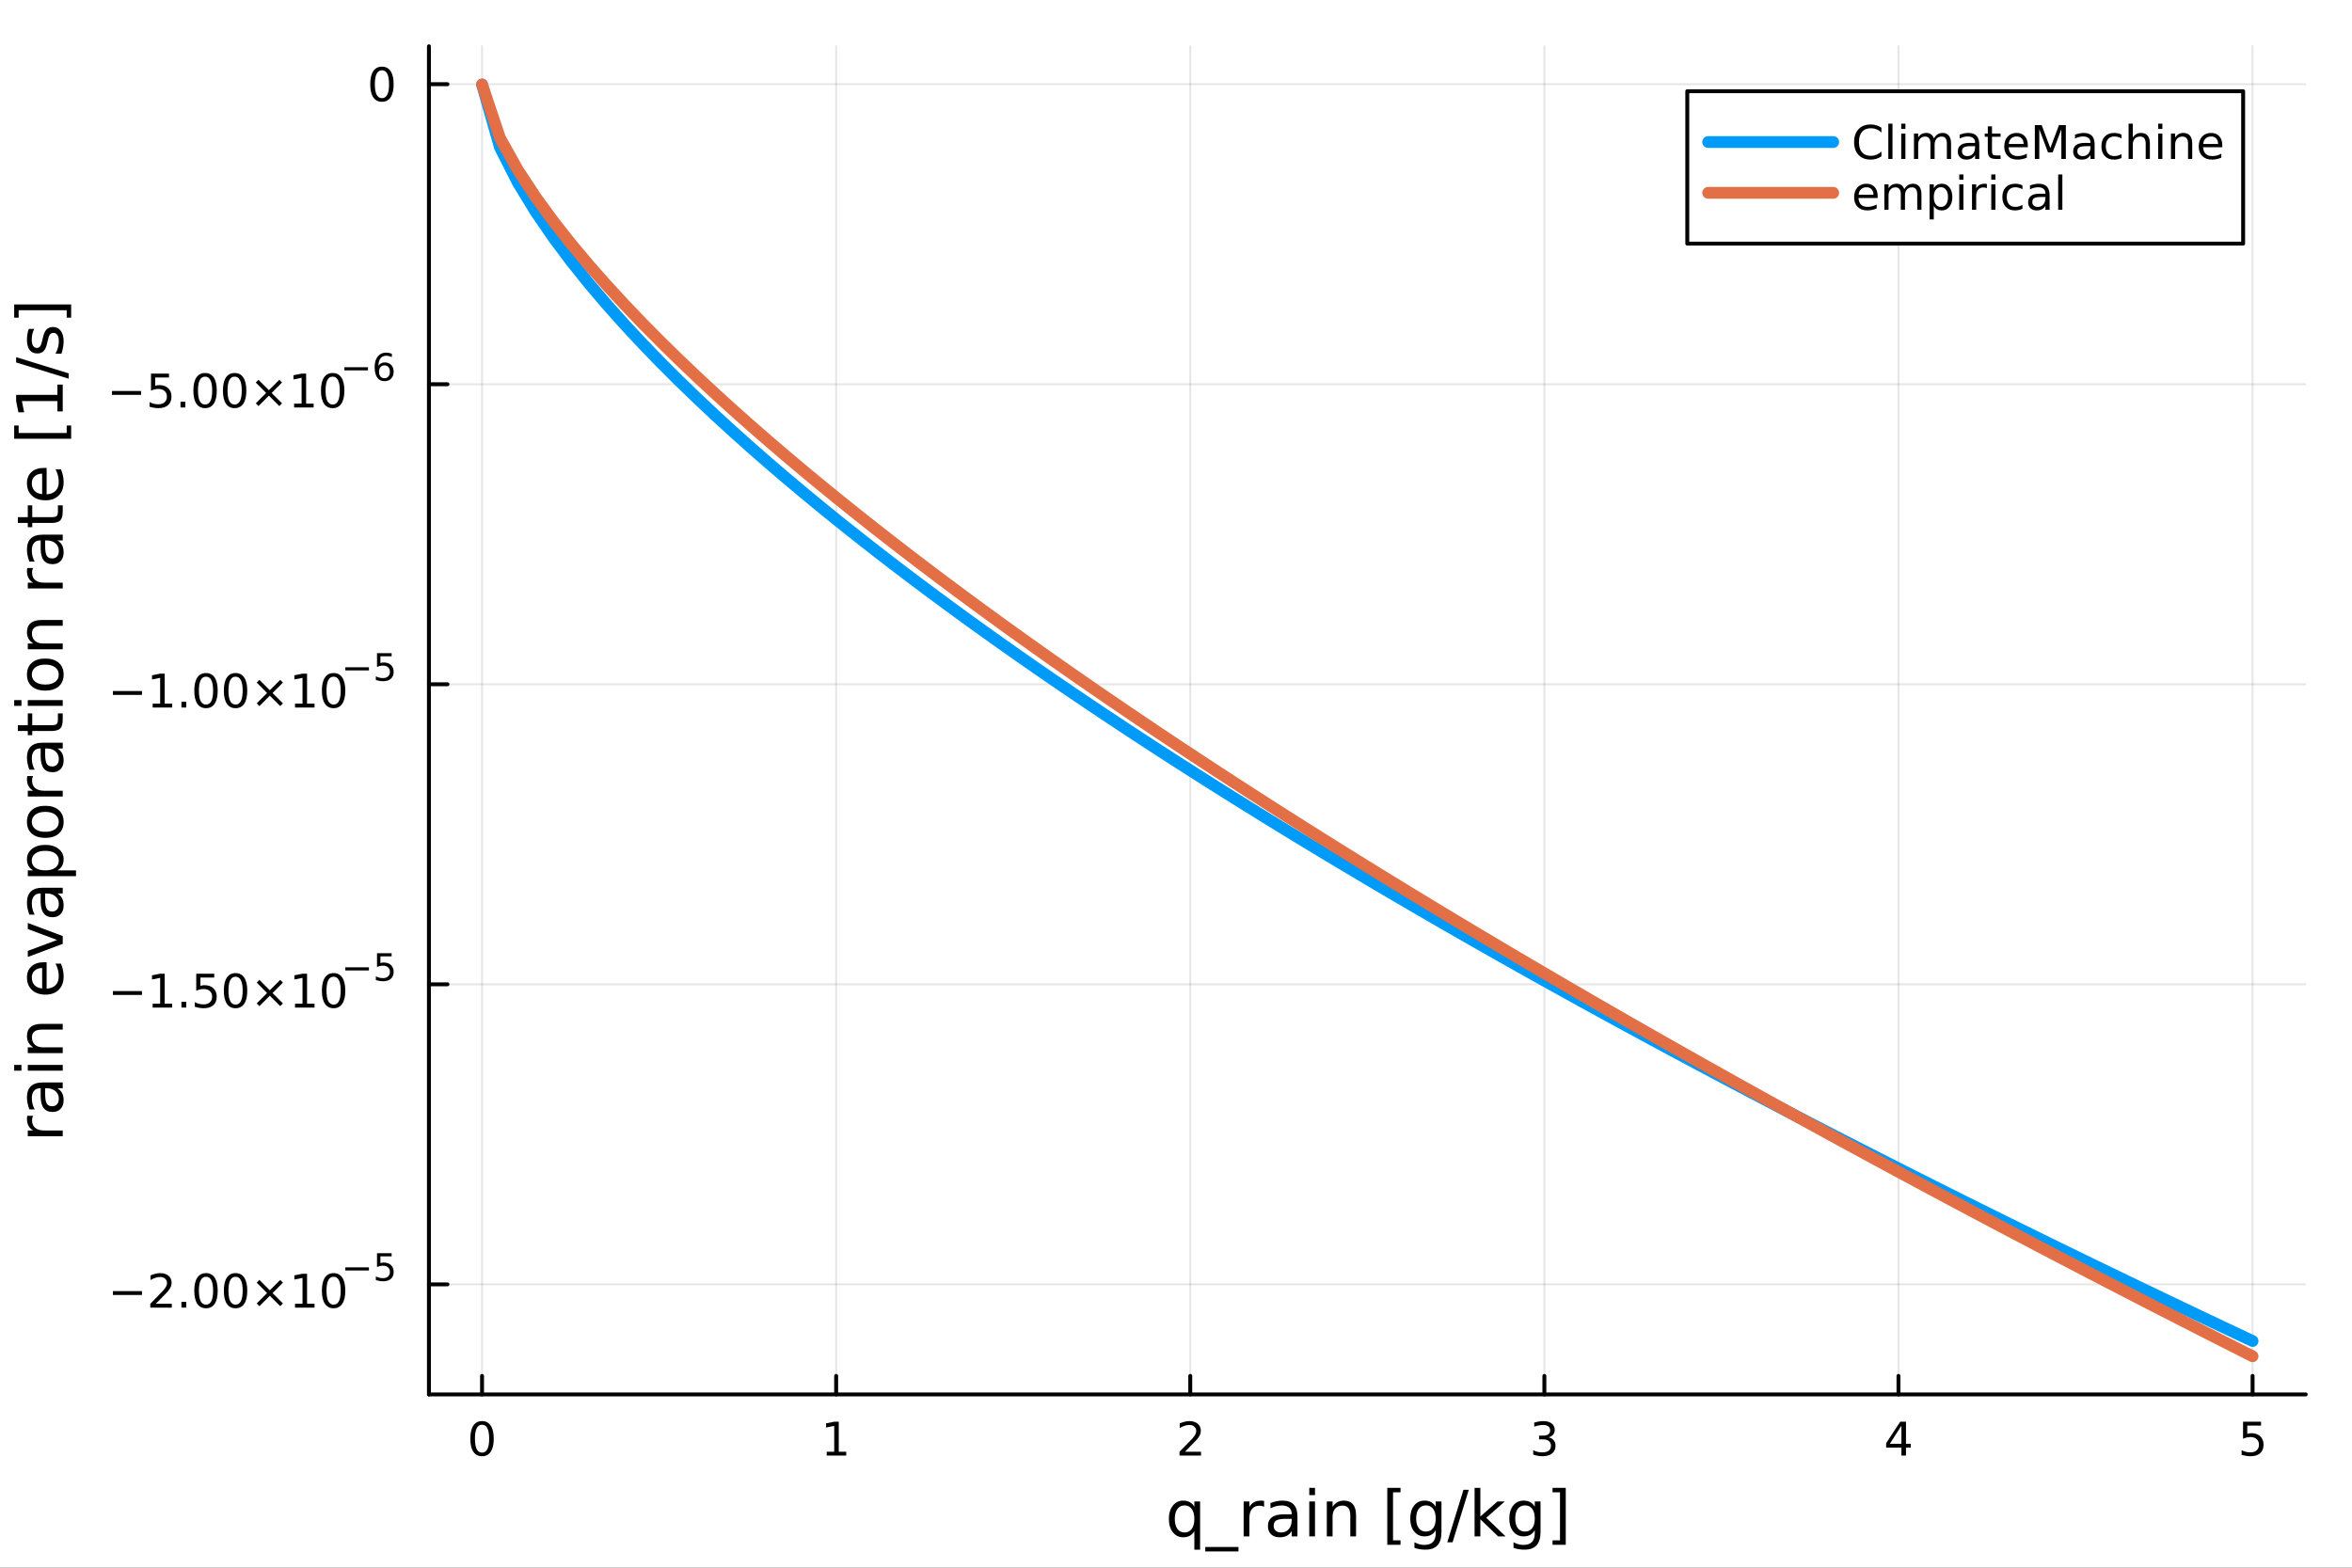 <?xml version="1.0" encoding="utf-8"?>
<svg xmlns="http://www.w3.org/2000/svg" xmlns:xlink="http://www.w3.org/1999/xlink" width="600" height="400" viewBox="0 0 2400 1600">
<rect x="0" y="0" width="2400" height="1600" fill="#333333" stroke="none"/>
<defs>
  <clipPath id="clip520">
    <rect x="0" y="0" width="2400" height="1600"/>
  </clipPath>
</defs>
<path clip-path="url(#clip520)" d="M0 1600 L2400 1600 L2400 0 L0 0  Z" fill="#ffffff" fill-rule="evenodd" fill-opacity="1"/>
<defs>
  <clipPath id="clip521">
    <rect x="480" y="0" width="1681" height="1600"/>
  </clipPath>
</defs>
<path clip-path="url(#clip520)" d="M437.685 1423.18 L2352.76 1423.18 L2352.76 47.244 L437.685 47.244  Z" fill="#ffffff" fill-rule="evenodd" fill-opacity="1"/>
<defs>
  <clipPath id="clip522">
    <rect x="437" y="47" width="1916" height="1377"/>
  </clipPath>
</defs>
<polyline clip-path="url(#clip522)" style="stroke:#000000; stroke-linecap:round; stroke-linejoin:round; stroke-width:2; stroke-opacity:0.1; fill:none" points="491.881,1423.18 491.881,47.244 "/>
<polyline clip-path="url(#clip522)" style="stroke:#000000; stroke-linecap:round; stroke-linejoin:round; stroke-width:2; stroke-opacity:0.1; fill:none" points="853.216,1423.18 853.216,47.244 "/>
<polyline clip-path="url(#clip522)" style="stroke:#000000; stroke-linecap:round; stroke-linejoin:round; stroke-width:2; stroke-opacity:0.1; fill:none" points="1214.55,1423.18 1214.55,47.244 "/>
<polyline clip-path="url(#clip522)" style="stroke:#000000; stroke-linecap:round; stroke-linejoin:round; stroke-width:2; stroke-opacity:0.1; fill:none" points="1575.89,1423.18 1575.89,47.244 "/>
<polyline clip-path="url(#clip522)" style="stroke:#000000; stroke-linecap:round; stroke-linejoin:round; stroke-width:2; stroke-opacity:0.1; fill:none" points="1937.22,1423.18 1937.22,47.244 "/>
<polyline clip-path="url(#clip522)" style="stroke:#000000; stroke-linecap:round; stroke-linejoin:round; stroke-width:2; stroke-opacity:0.1; fill:none" points="2298.56,1423.18 2298.56,47.244 "/>
<polyline clip-path="url(#clip522)" style="stroke:#000000; stroke-linecap:round; stroke-linejoin:round; stroke-width:2; stroke-opacity:0.1; fill:none" points="437.685,1310.83 2352.76,1310.83 "/>
<polyline clip-path="url(#clip522)" style="stroke:#000000; stroke-linecap:round; stroke-linejoin:round; stroke-width:2; stroke-opacity:0.1; fill:none" points="437.685,1004.61 2352.76,1004.61 "/>
<polyline clip-path="url(#clip522)" style="stroke:#000000; stroke-linecap:round; stroke-linejoin:round; stroke-width:2; stroke-opacity:0.1; fill:none" points="437.685,698.382 2352.76,698.382 "/>
<polyline clip-path="url(#clip522)" style="stroke:#000000; stroke-linecap:round; stroke-linejoin:round; stroke-width:2; stroke-opacity:0.1; fill:none" points="437.685,392.157 2352.76,392.157 "/>
<polyline clip-path="url(#clip522)" style="stroke:#000000; stroke-linecap:round; stroke-linejoin:round; stroke-width:2; stroke-opacity:0.1; fill:none" points="437.685,85.933 2352.76,85.933 "/>
<polyline clip-path="url(#clip520)" style="stroke:#000000; stroke-linecap:round; stroke-linejoin:round; stroke-width:4; stroke-opacity:1; fill:none" points="437.685,1423.18 2352.76,1423.18 "/>
<polyline clip-path="url(#clip520)" style="stroke:#000000; stroke-linecap:round; stroke-linejoin:round; stroke-width:4; stroke-opacity:1; fill:none" points="491.881,1423.18 491.881,1404.28 "/>
<polyline clip-path="url(#clip520)" style="stroke:#000000; stroke-linecap:round; stroke-linejoin:round; stroke-width:4; stroke-opacity:1; fill:none" points="853.216,1423.18 853.216,1404.28 "/>
<polyline clip-path="url(#clip520)" style="stroke:#000000; stroke-linecap:round; stroke-linejoin:round; stroke-width:4; stroke-opacity:1; fill:none" points="1214.55,1423.18 1214.55,1404.28 "/>
<polyline clip-path="url(#clip520)" style="stroke:#000000; stroke-linecap:round; stroke-linejoin:round; stroke-width:4; stroke-opacity:1; fill:none" points="1575.89,1423.18 1575.89,1404.28 "/>
<polyline clip-path="url(#clip520)" style="stroke:#000000; stroke-linecap:round; stroke-linejoin:round; stroke-width:4; stroke-opacity:1; fill:none" points="1937.22,1423.18 1937.22,1404.28 "/>
<polyline clip-path="url(#clip520)" style="stroke:#000000; stroke-linecap:round; stroke-linejoin:round; stroke-width:4; stroke-opacity:1; fill:none" points="2298.56,1423.18 2298.56,1404.28 "/>
<path clip-path="url(#clip520)" d="M491.881 1454.1 Q488.27 1454.1 486.442 1457.66 Q484.636 1461.2 484.636 1468.33 Q484.636 1475.44 486.442 1479.01 Q488.27 1482.55 491.881 1482.55 Q495.516 1482.55 497.321 1479.01 Q499.15 1475.44 499.15 1468.33 Q499.15 1461.2 497.321 1457.66 Q495.516 1454.1 491.881 1454.1 M491.881 1450.39 Q497.691 1450.39 500.747 1455 Q503.826 1459.58 503.826 1468.33 Q503.826 1477.06 500.747 1481.67 Q497.691 1486.25 491.881 1486.25 Q486.071 1486.25 482.993 1481.67 Q479.937 1477.06 479.937 1468.33 Q479.937 1459.58 482.993 1455 Q486.071 1450.39 491.881 1450.39 Z" fill="#000000" fill-rule="nonzero" fill-opacity="1" /><path clip-path="url(#clip520)" d="M843.598 1481.64 L851.237 1481.64 L851.237 1455.28 L842.927 1456.95 L842.927 1452.69 L851.191 1451.02 L855.867 1451.02 L855.867 1481.64 L863.506 1481.64 L863.506 1485.58 L843.598 1485.58 L843.598 1481.64 Z" fill="#000000" fill-rule="nonzero" fill-opacity="1" /><path clip-path="url(#clip520)" d="M1209.2 1481.64 L1225.52 1481.64 L1225.52 1485.58 L1203.58 1485.58 L1203.58 1481.64 Q1206.24 1478.89 1210.82 1474.26 Q1215.43 1469.61 1216.61 1468.27 Q1218.86 1465.74 1219.74 1464.01 Q1220.64 1462.25 1220.64 1460.56 Q1220.64 1457.8 1218.69 1456.07 Q1216.77 1454.33 1213.67 1454.33 Q1211.47 1454.33 1209.02 1455.09 Q1206.59 1455.86 1203.81 1457.41 L1203.81 1452.69 Q1206.63 1451.55 1209.09 1450.97 Q1211.54 1450.39 1213.58 1450.39 Q1218.95 1450.39 1222.14 1453.08 Q1225.34 1455.77 1225.34 1460.26 Q1225.34 1462.39 1224.53 1464.31 Q1223.74 1466.2 1221.63 1468.8 Q1221.06 1469.47 1217.95 1472.69 Q1214.85 1475.88 1209.2 1481.64 Z" fill="#000000" fill-rule="nonzero" fill-opacity="1" /><path clip-path="url(#clip520)" d="M1580.13 1466.95 Q1583.49 1467.66 1585.37 1469.93 Q1587.26 1472.2 1587.26 1475.53 Q1587.26 1480.65 1583.74 1483.45 Q1580.23 1486.25 1573.74 1486.25 Q1571.57 1486.25 1569.25 1485.81 Q1566.96 1485.39 1564.51 1484.54 L1564.51 1480.02 Q1566.45 1481.16 1568.77 1481.74 Q1571.08 1482.32 1573.61 1482.32 Q1578 1482.32 1580.3 1480.58 Q1582.61 1478.84 1582.61 1475.53 Q1582.61 1472.48 1580.46 1470.77 Q1578.33 1469.03 1574.51 1469.03 L1570.48 1469.03 L1570.48 1465.19 L1574.69 1465.19 Q1578.14 1465.19 1579.97 1463.82 Q1581.8 1462.43 1581.8 1459.84 Q1581.8 1457.18 1579.9 1455.77 Q1578.03 1454.33 1574.51 1454.33 Q1572.59 1454.33 1570.39 1454.75 Q1568.19 1455.16 1565.55 1456.04 L1565.55 1451.88 Q1568.21 1451.14 1570.53 1450.77 Q1572.87 1450.39 1574.93 1450.39 Q1580.25 1450.39 1583.35 1452.83 Q1586.45 1455.23 1586.45 1459.35 Q1586.45 1462.22 1584.81 1464.21 Q1583.17 1466.18 1580.13 1466.95 Z" fill="#000000" fill-rule="nonzero" fill-opacity="1" /><path clip-path="url(#clip520)" d="M1940.23 1455.09 L1928.42 1473.54 L1940.23 1473.54 L1940.23 1455.09 M1939 1451.02 L1944.88 1451.02 L1944.88 1473.54 L1949.81 1473.54 L1949.81 1477.43 L1944.88 1477.43 L1944.88 1485.58 L1940.23 1485.58 L1940.23 1477.43 L1924.63 1477.43 L1924.63 1472.92 L1939 1451.02 Z" fill="#000000" fill-rule="nonzero" fill-opacity="1" /><path clip-path="url(#clip520)" d="M2288.83 1451.02 L2307.19 1451.02 L2307.19 1454.96 L2293.12 1454.96 L2293.12 1463.43 Q2294.13 1463.08 2295.15 1462.92 Q2296.17 1462.73 2297.19 1462.73 Q2302.98 1462.73 2306.36 1465.9 Q2309.74 1469.08 2309.74 1474.49 Q2309.74 1480.07 2306.26 1483.17 Q2302.79 1486.25 2296.47 1486.25 Q2294.3 1486.25 2292.03 1485.88 Q2289.78 1485.51 2287.38 1484.77 L2287.38 1480.07 Q2289.46 1481.2 2291.68 1481.76 Q2293.9 1482.32 2296.38 1482.32 Q2300.38 1482.32 2302.72 1480.21 Q2305.06 1478.1 2305.06 1474.49 Q2305.06 1470.88 2302.72 1468.77 Q2300.38 1466.67 2296.38 1466.67 Q2294.5 1466.67 2292.63 1467.08 Q2290.78 1467.5 2288.83 1468.38 L2288.83 1451.02 Z" fill="#000000" fill-rule="nonzero" fill-opacity="1" /><path clip-path="url(#clip520)" d="M1198.77 1550.25 Q1198.77 1556.71 1201.42 1560.4 Q1204.09 1564.07 1208.74 1564.07 Q1213.38 1564.07 1216.06 1560.4 Q1218.73 1556.71 1218.73 1550.25 Q1218.73 1543.79 1216.06 1540.13 Q1213.38 1536.44 1208.74 1536.44 Q1204.09 1536.44 1201.42 1540.13 Q1198.77 1543.79 1198.77 1550.25 M1218.73 1562.7 Q1216.89 1565.88 1214.05 1567.44 Q1211.25 1568.97 1207.3 1568.97 Q1200.84 1568.97 1196.77 1563.81 Q1192.73 1558.65 1192.73 1550.25 Q1192.73 1541.85 1196.77 1536.69 Q1200.84 1531.54 1207.3 1531.54 Q1211.25 1531.54 1214.05 1533.1 Q1216.89 1534.62 1218.73 1537.81 L1218.73 1532.4 L1224.59 1532.4 L1224.59 1581.6 L1218.73 1581.6 L1218.73 1562.7 Z" fill="#000000" fill-rule="nonzero" fill-opacity="1" /><path clip-path="url(#clip520)" d="M1263.74 1578.87 L1263.74 1583.42 L1229.87 1583.42 L1229.87 1578.87 L1263.74 1578.87 Z" fill="#000000" fill-rule="nonzero" fill-opacity="1" /><path clip-path="url(#clip520)" d="M1289.9 1537.87 Q1288.91 1537.3 1287.74 1537.04 Q1286.59 1536.76 1285.19 1536.76 Q1280.22 1536.76 1277.55 1540 Q1274.91 1543.22 1274.91 1549.27 L1274.91 1568.04 L1269.02 1568.04 L1269.02 1532.4 L1274.91 1532.4 L1274.91 1537.93 Q1276.75 1534.69 1279.71 1533.13 Q1282.67 1531.54 1286.91 1531.54 Q1287.51 1531.54 1288.24 1531.63 Q1288.98 1531.7 1289.87 1531.85 L1289.9 1537.87 Z" fill="#000000" fill-rule="nonzero" fill-opacity="1" /><path clip-path="url(#clip520)" d="M1312.24 1550.12 Q1305.15 1550.12 1302.41 1551.75 Q1299.67 1553.37 1299.67 1557.29 Q1299.67 1560.4 1301.71 1562.25 Q1303.78 1564.07 1307.31 1564.07 Q1312.18 1564.07 1315.11 1560.63 Q1318.07 1557.16 1318.07 1551.43 L1318.07 1550.12 L1312.24 1550.12 M1323.92 1547.71 L1323.92 1568.04 L1318.07 1568.04 L1318.07 1562.63 Q1316.06 1565.88 1313.07 1567.44 Q1310.08 1568.97 1305.75 1568.97 Q1300.28 1568.97 1297.03 1565.91 Q1293.81 1562.82 1293.81 1557.67 Q1293.81 1551.65 1297.83 1548.6 Q1301.87 1545.54 1309.86 1545.54 L1318.07 1545.54 L1318.07 1544.97 Q1318.07 1540.93 1315.39 1538.73 Q1312.75 1536.5 1307.95 1536.5 Q1304.89 1536.5 1301.99 1537.23 Q1299.1 1537.97 1296.42 1539.43 L1296.42 1534.02 Q1299.64 1532.78 1302.66 1532.17 Q1305.69 1531.54 1308.55 1531.54 Q1316.29 1531.54 1320.11 1535.55 Q1323.92 1539.56 1323.92 1547.71 Z" fill="#000000" fill-rule="nonzero" fill-opacity="1" /><path clip-path="url(#clip520)" d="M1335.99 1532.4 L1341.84 1532.4 L1341.84 1568.04 L1335.99 1568.04 L1335.99 1532.4 M1335.99 1518.52 L1341.84 1518.52 L1341.84 1525.93 L1335.99 1525.93 L1335.99 1518.52 Z" fill="#000000" fill-rule="nonzero" fill-opacity="1" /><path clip-path="url(#clip520)" d="M1383.73 1546.53 L1383.73 1568.04 L1377.87 1568.04 L1377.87 1546.72 Q1377.87 1541.66 1375.9 1539.14 Q1373.93 1536.63 1369.98 1536.63 Q1365.24 1536.63 1362.5 1539.65 Q1359.76 1542.68 1359.76 1547.9 L1359.76 1568.04 L1353.88 1568.04 L1353.88 1532.4 L1359.76 1532.4 L1359.76 1537.93 Q1361.86 1534.72 1364.7 1533.13 Q1367.56 1531.54 1371.29 1531.54 Q1377.43 1531.54 1380.58 1535.36 Q1383.73 1539.14 1383.73 1546.53 Z" fill="#000000" fill-rule="nonzero" fill-opacity="1" /><path clip-path="url(#clip520)" d="M1415.59 1518.52 L1429.09 1518.52 L1429.09 1523.07 L1421.45 1523.07 L1421.45 1572.09 L1429.09 1572.09 L1429.09 1576.64 L1415.59 1576.64 L1415.59 1518.52 Z" fill="#000000" fill-rule="nonzero" fill-opacity="1" /><path clip-path="url(#clip520)" d="M1465.02 1549.81 Q1465.02 1543.44 1462.38 1539.94 Q1459.77 1536.44 1455.03 1536.44 Q1450.32 1536.44 1447.67 1539.94 Q1445.06 1543.44 1445.06 1549.81 Q1445.06 1556.14 1447.67 1559.64 Q1450.32 1563.14 1455.03 1563.14 Q1459.77 1563.14 1462.38 1559.64 Q1465.02 1556.14 1465.02 1549.81 M1470.88 1563.62 Q1470.88 1572.72 1466.83 1577.15 Q1462.79 1581.6 1454.45 1581.6 Q1451.37 1581.6 1448.63 1581.13 Q1445.89 1580.68 1443.31 1579.72 L1443.31 1574.03 Q1445.89 1575.43 1448.41 1576.1 Q1450.92 1576.76 1453.53 1576.76 Q1459.29 1576.76 1462.16 1573.74 Q1465.02 1570.75 1465.02 1564.67 L1465.02 1561.77 Q1463.21 1564.92 1460.37 1566.48 Q1457.54 1568.04 1453.59 1568.04 Q1447.04 1568.04 1443.03 1563.05 Q1439.02 1558.05 1439.02 1549.81 Q1439.02 1541.53 1443.03 1536.53 Q1447.04 1531.54 1453.59 1531.54 Q1457.54 1531.54 1460.37 1533.1 Q1463.21 1534.66 1465.02 1537.81 L1465.02 1532.4 L1470.88 1532.4 L1470.88 1563.62 Z" fill="#000000" fill-rule="nonzero" fill-opacity="1" /><path clip-path="url(#clip520)" d="M1493.35 1520.52 L1498.76 1520.52 L1482.21 1574.09 L1476.8 1574.09 L1493.35 1520.52 Z" fill="#000000" fill-rule="nonzero" fill-opacity="1" /><path clip-path="url(#clip520)" d="M1504.68 1518.52 L1510.57 1518.52 L1510.57 1547.77 L1528.04 1532.4 L1535.52 1532.4 L1516.61 1549.07 L1536.32 1568.04 L1528.68 1568.04 L1510.57 1550.63 L1510.57 1568.04 L1504.68 1568.04 L1504.68 1518.52 Z" fill="#000000" fill-rule="nonzero" fill-opacity="1" /><path clip-path="url(#clip520)" d="M1566.11 1549.81 Q1566.11 1543.44 1563.47 1539.94 Q1560.86 1536.44 1556.11 1536.44 Q1551.4 1536.44 1548.76 1539.94 Q1546.15 1543.44 1546.15 1549.81 Q1546.15 1556.14 1548.76 1559.64 Q1551.4 1563.14 1556.11 1563.14 Q1560.86 1563.14 1563.47 1559.64 Q1566.11 1556.14 1566.11 1549.81 M1571.96 1563.62 Q1571.96 1572.72 1567.92 1577.15 Q1563.88 1581.6 1555.54 1581.6 Q1552.45 1581.6 1549.72 1581.13 Q1546.98 1580.68 1544.4 1579.72 L1544.4 1574.03 Q1546.98 1575.43 1549.49 1576.1 Q1552.01 1576.76 1554.62 1576.76 Q1560.38 1576.76 1563.24 1573.74 Q1566.11 1570.75 1566.11 1564.67 L1566.11 1561.77 Q1564.29 1564.92 1561.46 1566.48 Q1558.63 1568.04 1554.68 1568.04 Q1548.12 1568.04 1544.11 1563.05 Q1540.1 1558.05 1540.1 1549.81 Q1540.1 1541.53 1544.11 1536.53 Q1548.12 1531.54 1554.68 1531.54 Q1558.63 1531.54 1561.46 1533.1 Q1564.29 1534.66 1566.11 1537.81 L1566.11 1532.4 L1571.96 1532.4 L1571.96 1563.62 Z" fill="#000000" fill-rule="nonzero" fill-opacity="1" /><path clip-path="url(#clip520)" d="M1597.71 1518.52 L1597.71 1576.64 L1584.22 1576.64 L1584.22 1572.09 L1591.83 1572.09 L1591.83 1523.07 L1584.22 1523.07 L1584.22 1518.52 L1597.71 1518.52 Z" fill="#000000" fill-rule="nonzero" fill-opacity="1" /><polyline clip-path="url(#clip520)" style="stroke:#000000; stroke-linecap:round; stroke-linejoin:round; stroke-width:4; stroke-opacity:1; fill:none" points="437.685,1423.18 437.685,47.244 "/>
<polyline clip-path="url(#clip520)" style="stroke:#000000; stroke-linecap:round; stroke-linejoin:round; stroke-width:4; stroke-opacity:1; fill:none" points="437.685,1310.83 456.582,1310.83 "/>
<polyline clip-path="url(#clip520)" style="stroke:#000000; stroke-linecap:round; stroke-linejoin:round; stroke-width:4; stroke-opacity:1; fill:none" points="437.685,1004.61 456.582,1004.61 "/>
<polyline clip-path="url(#clip520)" style="stroke:#000000; stroke-linecap:round; stroke-linejoin:round; stroke-width:4; stroke-opacity:1; fill:none" points="437.685,698.382 456.582,698.382 "/>
<polyline clip-path="url(#clip520)" style="stroke:#000000; stroke-linecap:round; stroke-linejoin:round; stroke-width:4; stroke-opacity:1; fill:none" points="437.685,392.157 456.582,392.157 "/>
<polyline clip-path="url(#clip520)" style="stroke:#000000; stroke-linecap:round; stroke-linejoin:round; stroke-width:4; stroke-opacity:1; fill:none" points="437.685,85.933 456.582,85.933 "/>
<path clip-path="url(#clip520)" d="M115.201 1317.73 L144.876 1317.73 L144.876 1321.67 L115.201 1321.67 L115.201 1317.73 Z" fill="#000000" fill-rule="nonzero" fill-opacity="1" /><path clip-path="url(#clip520)" d="M158.997 1330.62 L175.316 1330.62 L175.316 1334.56 L153.372 1334.56 L153.372 1330.62 Q156.034 1327.87 160.617 1323.24 Q165.223 1318.59 166.404 1317.24 Q168.649 1314.72 169.529 1312.98 Q170.432 1311.23 170.432 1309.54 Q170.432 1306.78 168.487 1305.04 Q166.566 1303.31 163.464 1303.31 Q161.265 1303.31 158.811 1304.07 Q156.381 1304.84 153.603 1306.39 L153.603 1301.67 Q156.427 1300.53 158.881 1299.95 Q161.335 1299.37 163.372 1299.37 Q168.742 1299.37 171.936 1302.06 Q175.131 1304.74 175.131 1309.23 Q175.131 1311.36 174.321 1313.29 Q173.534 1315.18 171.427 1317.78 Q170.848 1318.45 167.747 1321.67 Q164.645 1324.86 158.997 1330.62 Z" fill="#000000" fill-rule="nonzero" fill-opacity="1" /><path clip-path="url(#clip520)" d="M185.131 1328.68 L190.015 1328.68 L190.015 1334.56 L185.131 1334.56 L185.131 1328.68 Z" fill="#000000" fill-rule="nonzero" fill-opacity="1" /><path clip-path="url(#clip520)" d="M210.2 1303.08 Q206.589 1303.08 204.76 1306.64 Q202.955 1310.18 202.955 1317.31 Q202.955 1324.42 204.76 1327.98 Q206.589 1331.53 210.2 1331.53 Q213.834 1331.53 215.64 1327.98 Q217.469 1324.42 217.469 1317.31 Q217.469 1310.18 215.64 1306.64 Q213.834 1303.08 210.2 1303.08 M210.2 1299.37 Q216.01 1299.37 219.066 1303.98 Q222.144 1308.56 222.144 1317.31 Q222.144 1326.04 219.066 1330.65 Q216.01 1335.23 210.2 1335.23 Q204.39 1335.23 201.311 1330.65 Q198.256 1326.04 198.256 1317.31 Q198.256 1308.56 201.311 1303.98 Q204.39 1299.37 210.2 1299.37 Z" fill="#000000" fill-rule="nonzero" fill-opacity="1" /><path clip-path="url(#clip520)" d="M240.362 1303.08 Q236.751 1303.08 234.922 1306.64 Q233.117 1310.18 233.117 1317.31 Q233.117 1324.42 234.922 1327.98 Q236.751 1331.53 240.362 1331.53 Q243.996 1331.53 245.802 1327.98 Q247.63 1324.42 247.63 1317.31 Q247.63 1310.18 245.802 1306.64 Q243.996 1303.08 240.362 1303.08 M240.362 1299.37 Q246.172 1299.37 249.228 1303.98 Q252.306 1308.56 252.306 1317.31 Q252.306 1326.04 249.228 1330.65 Q246.172 1335.23 240.362 1335.23 Q234.552 1335.23 231.473 1330.65 Q228.418 1326.04 228.418 1317.31 Q228.418 1308.56 231.473 1303.98 Q234.552 1299.37 240.362 1299.37 Z" fill="#000000" fill-rule="nonzero" fill-opacity="1" /><path clip-path="url(#clip520)" d="M288.695 1309.1 L278.116 1319.72 L288.695 1330.3 L285.94 1333.1 L275.315 1322.48 L264.69 1333.1 L261.959 1330.3 L272.515 1319.72 L261.959 1309.1 L264.69 1306.29 L275.315 1316.92 L285.94 1306.29 L288.695 1309.1 Z" fill="#000000" fill-rule="nonzero" fill-opacity="1" /><path clip-path="url(#clip520)" d="M301.056 1330.62 L308.695 1330.62 L308.695 1304.26 L300.385 1305.92 L300.385 1301.67 L308.649 1300 L313.324 1300 L313.324 1330.62 L320.963 1330.62 L320.963 1334.56 L301.056 1334.56 L301.056 1330.62 Z" fill="#000000" fill-rule="nonzero" fill-opacity="1" /><path clip-path="url(#clip520)" d="M340.408 1303.08 Q336.797 1303.08 334.968 1306.64 Q333.162 1310.18 333.162 1317.31 Q333.162 1324.42 334.968 1327.98 Q336.797 1331.53 340.408 1331.53 Q344.042 1331.53 345.847 1327.98 Q347.676 1324.42 347.676 1317.31 Q347.676 1310.18 345.847 1306.64 Q344.042 1303.08 340.408 1303.08 M340.408 1299.37 Q346.218 1299.37 349.273 1303.98 Q352.352 1308.56 352.352 1317.31 Q352.352 1326.04 349.273 1330.65 Q346.218 1335.23 340.408 1335.23 Q334.598 1335.23 331.519 1330.65 Q328.463 1326.04 328.463 1317.31 Q328.463 1308.56 331.519 1303.98 Q334.598 1299.37 340.408 1299.37 Z" fill="#000000" fill-rule="nonzero" fill-opacity="1" /><path clip-path="url(#clip520)" d="M352.352 1293.48 L376.464 1293.48 L376.464 1296.67 L352.352 1296.67 L352.352 1293.48 Z" fill="#000000" fill-rule="nonzero" fill-opacity="1" /><path clip-path="url(#clip520)" d="M384.701 1279.07 L399.616 1279.07 L399.616 1282.27 L388.181 1282.27 L388.181 1289.15 Q389.008 1288.87 389.836 1288.74 Q390.663 1288.58 391.491 1288.58 Q396.193 1288.58 398.939 1291.16 Q401.685 1293.74 401.685 1298.14 Q401.685 1302.67 398.864 1305.19 Q396.043 1307.69 390.908 1307.69 Q389.14 1307.69 387.297 1307.39 Q385.473 1307.09 383.517 1306.49 L383.517 1302.67 Q385.209 1303.59 387.015 1304.04 Q388.82 1304.5 390.833 1304.5 Q394.086 1304.5 395.986 1302.78 Q397.886 1301.07 397.886 1298.14 Q397.886 1295.21 395.986 1293.49 Q394.086 1291.78 390.833 1291.78 Q389.309 1291.78 387.786 1292.12 Q386.281 1292.46 384.701 1293.17 L384.701 1279.07 Z" fill="#000000" fill-rule="nonzero" fill-opacity="1" /><path clip-path="url(#clip520)" d="M115.201 1011.51 L144.876 1011.51 L144.876 1015.44 L115.201 1015.44 L115.201 1011.51 Z" fill="#000000" fill-rule="nonzero" fill-opacity="1" /><path clip-path="url(#clip520)" d="M155.779 1024.4 L163.418 1024.4 L163.418 998.033 L155.108 999.7 L155.108 995.441 L163.372 993.774 L168.047 993.774 L168.047 1024.4 L175.686 1024.4 L175.686 1028.33 L155.779 1028.33 L155.779 1024.4 Z" fill="#000000" fill-rule="nonzero" fill-opacity="1" /><path clip-path="url(#clip520)" d="M185.131 1022.45 L190.015 1022.45 L190.015 1028.33 L185.131 1028.33 L185.131 1022.45 Z" fill="#000000" fill-rule="nonzero" fill-opacity="1" /><path clip-path="url(#clip520)" d="M200.246 993.774 L218.603 993.774 L218.603 997.709 L204.529 997.709 L204.529 1006.18 Q205.547 1005.83 206.566 1005.67 Q207.584 1005.49 208.603 1005.49 Q214.39 1005.49 217.769 1008.66 Q221.149 1011.83 221.149 1017.25 Q221.149 1022.82 217.677 1025.93 Q214.205 1029.01 207.885 1029.01 Q205.709 1029.01 203.441 1028.63 Q201.195 1028.26 198.788 1027.52 L198.788 1022.82 Q200.871 1023.96 203.094 1024.51 Q205.316 1025.07 207.793 1025.07 Q211.797 1025.07 214.135 1022.96 Q216.473 1020.86 216.473 1017.25 Q216.473 1013.64 214.135 1011.53 Q211.797 1009.42 207.793 1009.42 Q205.918 1009.42 204.043 1009.84 Q202.191 1010.26 200.246 1011.14 L200.246 993.774 Z" fill="#000000" fill-rule="nonzero" fill-opacity="1" /><path clip-path="url(#clip520)" d="M240.362 996.853 Q236.751 996.853 234.922 1000.42 Q233.117 1003.96 233.117 1011.09 Q233.117 1018.2 234.922 1021.76 Q236.751 1025.3 240.362 1025.3 Q243.996 1025.3 245.802 1021.76 Q247.63 1018.2 247.63 1011.09 Q247.63 1003.96 245.802 1000.42 Q243.996 996.853 240.362 996.853 M240.362 993.149 Q246.172 993.149 249.228 997.756 Q252.306 1002.34 252.306 1011.09 Q252.306 1019.82 249.228 1024.42 Q246.172 1029.01 240.362 1029.01 Q234.552 1029.01 231.473 1024.42 Q228.418 1019.82 228.418 1011.09 Q228.418 1002.34 231.473 997.756 Q234.552 993.149 240.362 993.149 Z" fill="#000000" fill-rule="nonzero" fill-opacity="1" /><path clip-path="url(#clip520)" d="M288.695 1002.87 L278.116 1013.5 L288.695 1024.07 L285.94 1026.88 L275.315 1016.25 L264.69 1026.88 L261.959 1024.07 L272.515 1013.5 L261.959 1002.87 L264.69 1000.07 L275.315 1010.7 L285.94 1000.07 L288.695 1002.87 Z" fill="#000000" fill-rule="nonzero" fill-opacity="1" /><path clip-path="url(#clip520)" d="M301.056 1024.4 L308.695 1024.4 L308.695 998.033 L300.385 999.7 L300.385 995.441 L308.649 993.774 L313.324 993.774 L313.324 1024.4 L320.963 1024.4 L320.963 1028.33 L301.056 1028.33 L301.056 1024.4 Z" fill="#000000" fill-rule="nonzero" fill-opacity="1" /><path clip-path="url(#clip520)" d="M340.408 996.853 Q336.797 996.853 334.968 1000.42 Q333.162 1003.96 333.162 1011.09 Q333.162 1018.2 334.968 1021.76 Q336.797 1025.3 340.408 1025.3 Q344.042 1025.3 345.847 1021.76 Q347.676 1018.2 347.676 1011.09 Q347.676 1003.96 345.847 1000.42 Q344.042 996.853 340.408 996.853 M340.408 993.149 Q346.218 993.149 349.273 997.756 Q352.352 1002.34 352.352 1011.09 Q352.352 1019.82 349.273 1024.42 Q346.218 1029.01 340.408 1029.01 Q334.598 1029.01 331.519 1024.42 Q328.463 1019.82 328.463 1011.09 Q328.463 1002.34 331.519 997.756 Q334.598 993.149 340.408 993.149 Z" fill="#000000" fill-rule="nonzero" fill-opacity="1" /><path clip-path="url(#clip520)" d="M352.352 987.25 L376.464 987.25 L376.464 990.448 L352.352 990.448 L352.352 987.25 Z" fill="#000000" fill-rule="nonzero" fill-opacity="1" /><path clip-path="url(#clip520)" d="M384.701 972.844 L399.616 972.844 L399.616 976.041 L388.181 976.041 L388.181 982.925 Q389.008 982.643 389.836 982.511 Q390.663 982.36 391.491 982.36 Q396.193 982.36 398.939 984.937 Q401.685 987.514 401.685 991.915 Q401.685 996.447 398.864 998.968 Q396.043 1001.47 390.908 1001.47 Q389.14 1001.47 387.297 1001.17 Q385.473 1000.87 383.517 1000.27 L383.517 996.447 Q385.209 997.369 387.015 997.82 Q388.82 998.272 390.833 998.272 Q394.086 998.272 395.986 996.56 Q397.886 994.849 397.886 991.915 Q397.886 988.981 395.986 987.269 Q394.086 985.558 390.833 985.558 Q389.309 985.558 387.786 985.896 Q386.281 986.235 384.701 986.949 L384.701 972.844 Z" fill="#000000" fill-rule="nonzero" fill-opacity="1" /><path clip-path="url(#clip520)" d="M115.201 705.281 L144.876 705.281 L144.876 709.216 L115.201 709.216 L115.201 705.281 Z" fill="#000000" fill-rule="nonzero" fill-opacity="1" /><path clip-path="url(#clip520)" d="M155.779 718.174 L163.418 718.174 L163.418 691.809 L155.108 693.475 L155.108 689.216 L163.372 687.549 L168.047 687.549 L168.047 718.174 L175.686 718.174 L175.686 722.109 L155.779 722.109 L155.779 718.174 Z" fill="#000000" fill-rule="nonzero" fill-opacity="1" /><path clip-path="url(#clip520)" d="M185.131 716.23 L190.015 716.23 L190.015 722.109 L185.131 722.109 L185.131 716.23 Z" fill="#000000" fill-rule="nonzero" fill-opacity="1" /><path clip-path="url(#clip520)" d="M210.2 690.628 Q206.589 690.628 204.76 694.193 Q202.955 697.735 202.955 704.864 Q202.955 711.971 204.76 715.535 Q206.589 719.077 210.2 719.077 Q213.834 719.077 215.64 715.535 Q217.469 711.971 217.469 704.864 Q217.469 697.735 215.64 694.193 Q213.834 690.628 210.2 690.628 M210.2 686.924 Q216.01 686.924 219.066 691.531 Q222.144 696.114 222.144 704.864 Q222.144 713.591 219.066 718.197 Q216.01 722.781 210.2 722.781 Q204.39 722.781 201.311 718.197 Q198.256 713.591 198.256 704.864 Q198.256 696.114 201.311 691.531 Q204.39 686.924 210.2 686.924 Z" fill="#000000" fill-rule="nonzero" fill-opacity="1" /><path clip-path="url(#clip520)" d="M240.362 690.628 Q236.751 690.628 234.922 694.193 Q233.117 697.735 233.117 704.864 Q233.117 711.971 234.922 715.535 Q236.751 719.077 240.362 719.077 Q243.996 719.077 245.802 715.535 Q247.63 711.971 247.63 704.864 Q247.63 697.735 245.802 694.193 Q243.996 690.628 240.362 690.628 M240.362 686.924 Q246.172 686.924 249.228 691.531 Q252.306 696.114 252.306 704.864 Q252.306 713.591 249.228 718.197 Q246.172 722.781 240.362 722.781 Q234.552 722.781 231.473 718.197 Q228.418 713.591 228.418 704.864 Q228.418 696.114 231.473 691.531 Q234.552 686.924 240.362 686.924 Z" fill="#000000" fill-rule="nonzero" fill-opacity="1" /><path clip-path="url(#clip520)" d="M288.695 696.647 L278.116 707.272 L288.695 717.85 L285.94 720.651 L275.315 710.026 L264.69 720.651 L261.959 717.85 L272.515 707.272 L261.959 696.647 L264.69 693.846 L275.315 704.471 L285.94 693.846 L288.695 696.647 Z" fill="#000000" fill-rule="nonzero" fill-opacity="1" /><path clip-path="url(#clip520)" d="M301.056 718.174 L308.695 718.174 L308.695 691.809 L300.385 693.475 L300.385 689.216 L308.649 687.549 L313.324 687.549 L313.324 718.174 L320.963 718.174 L320.963 722.109 L301.056 722.109 L301.056 718.174 Z" fill="#000000" fill-rule="nonzero" fill-opacity="1" /><path clip-path="url(#clip520)" d="M340.408 690.628 Q336.797 690.628 334.968 694.193 Q333.162 697.735 333.162 704.864 Q333.162 711.971 334.968 715.535 Q336.797 719.077 340.408 719.077 Q344.042 719.077 345.847 715.535 Q347.676 711.971 347.676 704.864 Q347.676 697.735 345.847 694.193 Q344.042 690.628 340.408 690.628 M340.408 686.924 Q346.218 686.924 349.273 691.531 Q352.352 696.114 352.352 704.864 Q352.352 713.591 349.273 718.197 Q346.218 722.781 340.408 722.781 Q334.598 722.781 331.519 718.197 Q328.463 713.591 328.463 704.864 Q328.463 696.114 331.519 691.531 Q334.598 686.924 340.408 686.924 Z" fill="#000000" fill-rule="nonzero" fill-opacity="1" /><path clip-path="url(#clip520)" d="M352.352 681.026 L376.464 681.026 L376.464 684.223 L352.352 684.223 L352.352 681.026 Z" fill="#000000" fill-rule="nonzero" fill-opacity="1" /><path clip-path="url(#clip520)" d="M384.701 666.619 L399.616 666.619 L399.616 669.816 L388.181 669.816 L388.181 676.7 Q389.008 676.418 389.836 676.286 Q390.663 676.136 391.491 676.136 Q396.193 676.136 398.939 678.712 Q401.685 681.289 401.685 685.69 Q401.685 690.223 398.864 692.743 Q396.043 695.245 390.908 695.245 Q389.14 695.245 387.297 694.944 Q385.473 694.643 383.517 694.041 L383.517 690.223 Q385.209 691.144 387.015 691.596 Q388.82 692.047 390.833 692.047 Q394.086 692.047 395.986 690.336 Q397.886 688.624 397.886 685.69 Q397.886 682.756 395.986 681.045 Q394.086 679.333 390.833 679.333 Q389.309 679.333 387.786 679.672 Q386.281 680.01 384.701 680.725 L384.701 666.619 Z" fill="#000000" fill-rule="nonzero" fill-opacity="1" /><path clip-path="url(#clip520)" d="M114.26 399.056 L143.936 399.056 L143.936 402.991 L114.26 402.991 L114.26 399.056 Z" fill="#000000" fill-rule="nonzero" fill-opacity="1" /><path clip-path="url(#clip520)" d="M154.075 381.325 L172.431 381.325 L172.431 385.26 L158.357 385.26 L158.357 393.732 Q159.376 393.385 160.394 393.223 Q161.413 393.038 162.431 393.038 Q168.218 393.038 171.598 396.209 Q174.977 399.38 174.977 404.797 Q174.977 410.376 171.505 413.478 Q168.033 416.556 161.714 416.556 Q159.538 416.556 157.269 416.186 Q155.024 415.815 152.616 415.075 L152.616 410.376 Q154.7 411.51 156.922 412.065 Q159.144 412.621 161.621 412.621 Q165.626 412.621 167.964 410.515 Q170.302 408.408 170.302 404.797 Q170.302 401.186 167.964 399.079 Q165.626 396.973 161.621 396.973 Q159.746 396.973 157.871 397.39 Q156.019 397.806 154.075 398.686 L154.075 381.325 Z" fill="#000000" fill-rule="nonzero" fill-opacity="1" /><path clip-path="url(#clip520)" d="M184.19 410.005 L189.075 410.005 L189.075 415.885 L184.19 415.885 L184.19 410.005 Z" fill="#000000" fill-rule="nonzero" fill-opacity="1" /><path clip-path="url(#clip520)" d="M209.26 384.404 Q205.649 384.404 203.82 387.968 Q202.014 391.51 202.014 398.64 Q202.014 405.746 203.82 409.311 Q205.649 412.853 209.26 412.853 Q212.894 412.853 214.699 409.311 Q216.528 405.746 216.528 398.64 Q216.528 391.51 214.699 387.968 Q212.894 384.404 209.26 384.404 M209.26 380.7 Q215.07 380.7 218.125 385.306 Q221.204 389.89 221.204 398.64 Q221.204 407.366 218.125 411.973 Q215.07 416.556 209.26 416.556 Q203.449 416.556 200.371 411.973 Q197.315 407.366 197.315 398.64 Q197.315 389.89 200.371 385.306 Q203.449 380.7 209.26 380.7 Z" fill="#000000" fill-rule="nonzero" fill-opacity="1" /><path clip-path="url(#clip520)" d="M239.422 384.404 Q235.81 384.404 233.982 387.968 Q232.176 391.51 232.176 398.64 Q232.176 405.746 233.982 409.311 Q235.81 412.853 239.422 412.853 Q243.056 412.853 244.861 409.311 Q246.69 405.746 246.69 398.64 Q246.69 391.51 244.861 387.968 Q243.056 384.404 239.422 384.404 M239.422 380.7 Q245.232 380.7 248.287 385.306 Q251.366 389.89 251.366 398.64 Q251.366 407.366 248.287 411.973 Q245.232 416.556 239.422 416.556 Q233.611 416.556 230.533 411.973 Q227.477 407.366 227.477 398.64 Q227.477 389.89 230.533 385.306 Q233.611 380.7 239.422 380.7 Z" fill="#000000" fill-rule="nonzero" fill-opacity="1" /><path clip-path="url(#clip520)" d="M287.755 390.422 L277.176 401.047 L287.755 411.626 L285 414.427 L274.375 403.802 L263.75 414.427 L261.019 411.626 L271.574 401.047 L261.019 390.422 L263.75 387.621 L274.375 398.246 L285 387.621 L287.755 390.422 Z" fill="#000000" fill-rule="nonzero" fill-opacity="1" /><path clip-path="url(#clip520)" d="M300.116 411.95 L307.754 411.95 L307.754 385.584 L299.444 387.251 L299.444 382.992 L307.708 381.325 L312.384 381.325 L312.384 411.95 L320.023 411.95 L320.023 415.885 L300.116 415.885 L300.116 411.95 Z" fill="#000000" fill-rule="nonzero" fill-opacity="1" /><path clip-path="url(#clip520)" d="M339.467 384.404 Q335.856 384.404 334.027 387.968 Q332.222 391.51 332.222 398.64 Q332.222 405.746 334.027 409.311 Q335.856 412.853 339.467 412.853 Q343.102 412.853 344.907 409.311 Q346.736 405.746 346.736 398.64 Q346.736 391.51 344.907 387.968 Q343.102 384.404 339.467 384.404 M339.467 380.7 Q345.277 380.7 348.333 385.306 Q351.412 389.89 351.412 398.64 Q351.412 407.366 348.333 411.973 Q345.277 416.556 339.467 416.556 Q333.657 416.556 330.578 411.973 Q327.523 407.366 327.523 398.64 Q327.523 389.89 330.578 385.306 Q333.657 380.7 339.467 380.7 Z" fill="#000000" fill-rule="nonzero" fill-opacity="1" /><path clip-path="url(#clip520)" d="M351.412 374.801 L375.523 374.801 L375.523 377.999 L351.412 377.999 L351.412 374.801 Z" fill="#000000" fill-rule="nonzero" fill-opacity="1" /><path clip-path="url(#clip520)" d="M392.319 372.92 Q389.761 372.92 388.256 374.67 Q386.77 376.419 386.77 379.466 Q386.77 382.494 388.256 384.262 Q389.761 386.011 392.319 386.011 Q394.876 386.011 396.362 384.262 Q397.867 382.494 397.867 379.466 Q397.867 376.419 396.362 374.67 Q394.876 372.92 392.319 372.92 M399.86 361.015 L399.86 364.476 Q398.431 363.799 396.964 363.441 Q395.516 363.084 394.086 363.084 Q390.325 363.084 388.331 365.623 Q386.357 368.162 386.074 373.297 Q387.184 371.66 388.858 370.795 Q390.532 369.911 392.544 369.911 Q396.776 369.911 399.221 372.488 Q401.685 375.046 401.685 379.466 Q401.685 383.791 399.127 386.406 Q396.569 389.02 392.319 389.02 Q387.447 389.02 384.871 385.296 Q382.294 381.553 382.294 374.463 Q382.294 367.805 385.454 363.855 Q388.613 359.887 393.936 359.887 Q395.365 359.887 396.814 360.169 Q398.281 360.451 399.86 361.015 Z" fill="#000000" fill-rule="nonzero" fill-opacity="1" /><path clip-path="url(#clip520)" d="M389.74 71.731 Q386.129 71.731 384.301 75.296 Q382.495 78.838 382.495 85.967 Q382.495 93.074 384.301 96.639 Q386.129 100.18 389.74 100.18 Q393.375 100.18 395.18 96.639 Q397.009 93.074 397.009 85.967 Q397.009 78.838 395.18 75.296 Q393.375 71.731 389.74 71.731 M389.74 68.028 Q395.551 68.028 398.606 72.634 Q401.685 77.218 401.685 85.967 Q401.685 94.694 398.606 99.301 Q395.551 103.884 389.74 103.884 Q383.93 103.884 380.852 99.301 Q377.796 94.694 377.796 85.967 Q377.796 77.218 380.852 72.634 Q383.93 68.028 389.74 68.028 Z" fill="#000000" fill-rule="nonzero" fill-opacity="1" /><path clip-path="url(#clip520)" d="M33.831 1138.81 Q33.258 1139.8 33.003 1140.98 Q32.717 1142.12 32.717 1143.52 Q32.717 1148.49 35.963 1151.16 Q39.178 1153.8 45.225 1153.8 L64.004 1153.8 L64.004 1159.69 L28.356 1159.69 L28.356 1153.8 L33.894 1153.8 Q30.648 1151.96 29.088 1149 Q27.497 1146.04 27.497 1141.81 Q27.497 1141.2 27.592 1140.47 Q27.656 1139.74 27.815 1138.85 L33.831 1138.81 Z" fill="#000000" fill-rule="nonzero" fill-opacity="1" /><path clip-path="url(#clip520)" d="M46.085 1116.47 Q46.085 1123.57 47.708 1126.31 Q49.331 1129.04 53.246 1129.04 Q56.365 1129.04 58.211 1127.01 Q60.026 1124.94 60.026 1121.4 Q60.026 1116.53 56.588 1113.61 Q53.119 1110.65 47.39 1110.65 L46.085 1110.65 L46.085 1116.47 M43.666 1104.79 L64.004 1104.79 L64.004 1110.65 L58.593 1110.65 Q61.84 1112.65 63.399 1115.64 Q64.927 1118.63 64.927 1122.96 Q64.927 1128.44 61.872 1131.68 Q58.784 1134.9 53.628 1134.9 Q47.612 1134.9 44.557 1130.89 Q41.501 1126.85 41.501 1118.86 L41.501 1110.65 L40.928 1110.65 Q36.886 1110.65 34.69 1113.32 Q32.462 1115.96 32.462 1120.77 Q32.462 1123.82 33.194 1126.72 Q33.926 1129.62 35.39 1132.29 L29.98 1132.29 Q28.738 1129.07 28.133 1126.05 Q27.497 1123.03 27.497 1120.16 Q27.497 1112.43 31.507 1108.61 Q35.518 1104.79 43.666 1104.79 Z" fill="#000000" fill-rule="nonzero" fill-opacity="1" /><path clip-path="url(#clip520)" d="M28.356 1092.73 L28.356 1086.87 L64.004 1086.87 L64.004 1092.73 L28.356 1092.73 M14.479 1092.73 L14.479 1086.87 L21.895 1086.87 L21.895 1092.73 L14.479 1092.73 Z" fill="#000000" fill-rule="nonzero" fill-opacity="1" /><path clip-path="url(#clip520)" d="M42.488 1044.98 L64.004 1044.98 L64.004 1050.84 L42.679 1050.84 Q37.618 1050.84 35.104 1052.81 Q32.589 1054.79 32.589 1058.73 Q32.589 1063.48 35.613 1066.21 Q38.637 1068.95 43.857 1068.95 L64.004 1068.95 L64.004 1074.84 L28.356 1074.84 L28.356 1068.95 L33.894 1068.95 Q30.68 1066.85 29.088 1064.02 Q27.497 1061.15 27.497 1057.43 Q27.497 1051.29 31.316 1048.13 Q35.104 1044.98 42.488 1044.98 Z" fill="#000000" fill-rule="nonzero" fill-opacity="1" /><path clip-path="url(#clip520)" d="M44.716 982.09 L47.581 982.09 L47.581 1009.02 Q53.628 1008.63 56.811 1005.39 Q59.962 1002.11 59.962 996.286 Q59.962 992.912 59.134 989.761 Q58.307 986.578 56.652 983.459 L62.19 983.459 Q63.527 986.61 64.227 989.92 Q64.927 993.23 64.927 996.636 Q64.927 1005.17 59.962 1010.16 Q54.997 1015.13 46.53 1015.13 Q37.777 1015.13 32.653 1010.42 Q27.497 1005.67 27.497 997.654 Q27.497 990.461 32.144 986.291 Q36.759 982.09 44.716 982.09 M42.997 987.946 Q38.191 988.01 35.327 990.652 Q32.462 993.262 32.462 997.59 Q32.462 1002.49 35.231 1005.45 Q38 1008.38 43.029 1008.83 L42.997 987.946 Z" fill="#000000" fill-rule="nonzero" fill-opacity="1" /><path clip-path="url(#clip520)" d="M28.356 976.679 L28.356 970.473 L58.275 959.333 L28.356 948.193 L28.356 941.986 L64.004 955.354 L64.004 963.311 L28.356 976.679 Z" fill="#000000" fill-rule="nonzero" fill-opacity="1" /><path clip-path="url(#clip520)" d="M46.085 917.701 Q46.085 924.799 47.708 927.536 Q49.331 930.273 53.246 930.273 Q56.365 930.273 58.211 928.236 Q60.026 926.167 60.026 922.634 Q60.026 917.765 56.588 914.836 Q53.119 911.876 47.39 911.876 L46.085 911.876 L46.085 917.701 M43.666 906.02 L64.004 906.02 L64.004 911.876 L58.593 911.876 Q61.84 913.881 63.399 916.873 Q64.927 919.865 64.927 924.194 Q64.927 929.668 61.872 932.915 Q58.784 936.13 53.628 936.13 Q47.612 936.13 44.557 932.119 Q41.501 928.077 41.501 920.088 L41.501 911.876 L40.928 911.876 Q36.886 911.876 34.69 914.55 Q32.462 917.192 32.462 921.998 Q32.462 925.053 33.194 927.95 Q33.926 930.846 35.39 933.52 L29.98 933.52 Q28.738 930.305 28.133 927.281 Q27.497 924.258 27.497 921.393 Q27.497 913.659 31.507 909.839 Q35.518 906.02 43.666 906.02 Z" fill="#000000" fill-rule="nonzero" fill-opacity="1" /><path clip-path="url(#clip520)" d="M58.657 888.291 L77.563 888.291 L77.563 894.18 L28.356 894.18 L28.356 888.291 L33.767 888.291 Q30.584 886.445 29.056 883.644 Q27.497 880.812 27.497 876.897 Q27.497 870.404 32.653 866.361 Q37.809 862.287 46.212 862.287 Q54.615 862.287 59.771 866.361 Q64.927 870.404 64.927 876.897 Q64.927 880.812 63.399 883.644 Q61.84 886.445 58.657 888.291 M46.212 868.367 Q39.751 868.367 36.09 871.04 Q32.398 873.682 32.398 878.329 Q32.398 882.976 36.09 885.65 Q39.751 888.291 46.212 888.291 Q52.673 888.291 56.365 885.65 Q60.026 882.976 60.026 878.329 Q60.026 873.682 56.365 871.04 Q52.673 868.367 46.212 868.367 Z" fill="#000000" fill-rule="nonzero" fill-opacity="1" /><path clip-path="url(#clip520)" d="M32.462 838.766 Q32.462 843.477 36.154 846.214 Q39.815 848.951 46.212 848.951 Q52.609 848.951 56.302 846.246 Q59.962 843.509 59.962 838.766 Q59.962 834.087 56.27 831.35 Q52.578 828.613 46.212 828.613 Q39.878 828.613 36.186 831.35 Q32.462 834.087 32.462 838.766 M27.497 838.766 Q27.497 831.127 32.462 826.767 Q37.427 822.406 46.212 822.406 Q54.965 822.406 59.962 826.767 Q64.927 831.127 64.927 838.766 Q64.927 846.437 59.962 850.797 Q54.965 855.126 46.212 855.126 Q37.427 855.126 32.462 850.797 Q27.497 846.437 27.497 838.766 Z" fill="#000000" fill-rule="nonzero" fill-opacity="1" /><path clip-path="url(#clip520)" d="M33.831 792.042 Q33.258 793.028 33.003 794.206 Q32.717 795.352 32.717 796.752 Q32.717 801.718 35.963 804.391 Q39.178 807.033 45.225 807.033 L64.004 807.033 L64.004 812.921 L28.356 812.921 L28.356 807.033 L33.894 807.033 Q30.648 805.187 29.088 802.227 Q27.497 799.267 27.497 795.034 Q27.497 794.429 27.592 793.697 Q27.656 792.965 27.815 792.074 L33.831 792.042 Z" fill="#000000" fill-rule="nonzero" fill-opacity="1" /><path clip-path="url(#clip520)" d="M46.085 769.698 Q46.085 776.796 47.708 779.533 Q49.331 782.27 53.246 782.27 Q56.365 782.27 58.211 780.233 Q60.026 778.165 60.026 774.632 Q60.026 769.762 56.588 766.834 Q53.119 763.874 47.39 763.874 L46.085 763.874 L46.085 769.698 M43.666 758.017 L64.004 758.017 L64.004 763.874 L58.593 763.874 Q61.84 765.879 63.399 768.871 Q64.927 771.863 64.927 776.191 Q64.927 781.666 61.872 784.912 Q58.784 788.127 53.628 788.127 Q47.612 788.127 44.557 784.117 Q41.501 780.074 41.501 772.085 L41.501 763.874 L40.928 763.874 Q36.886 763.874 34.69 766.547 Q32.462 769.189 32.462 773.995 Q32.462 777.051 33.194 779.947 Q33.926 782.843 35.39 785.517 L29.98 785.517 Q28.738 782.302 28.133 779.279 Q27.497 776.255 27.497 773.39 Q27.497 765.656 31.507 761.837 Q35.518 758.017 43.666 758.017 Z" fill="#000000" fill-rule="nonzero" fill-opacity="1" /><path clip-path="url(#clip520)" d="M18.235 740.161 L28.356 740.161 L28.356 728.098 L32.908 728.098 L32.908 740.161 L52.259 740.161 Q56.62 740.161 57.861 738.984 Q59.103 737.774 59.103 734.114 L59.103 728.098 L64.004 728.098 L64.004 734.114 Q64.004 740.893 61.49 743.471 Q58.943 746.05 52.259 746.05 L32.908 746.05 L32.908 750.346 L28.356 750.346 L28.356 746.05 L18.235 746.05 L18.235 740.161 Z" fill="#000000" fill-rule="nonzero" fill-opacity="1" /><path clip-path="url(#clip520)" d="M28.356 720.396 L28.356 714.539 L64.004 714.539 L64.004 720.396 L28.356 720.396 M14.479 720.396 L14.479 714.539 L21.895 714.539 L21.895 720.396 L14.479 720.396 Z" fill="#000000" fill-rule="nonzero" fill-opacity="1" /><path clip-path="url(#clip520)" d="M32.462 688.472 Q32.462 693.182 36.154 695.92 Q39.815 698.657 46.212 698.657 Q52.609 698.657 56.302 695.951 Q59.962 693.214 59.962 688.472 Q59.962 683.793 56.27 681.056 Q52.578 678.318 46.212 678.318 Q39.878 678.318 36.186 681.056 Q32.462 683.793 32.462 688.472 M27.497 688.472 Q27.497 680.833 32.462 676.472 Q37.427 672.112 46.212 672.112 Q54.965 672.112 59.962 676.472 Q64.927 680.833 64.927 688.472 Q64.927 696.142 59.962 700.503 Q54.965 704.832 46.212 704.832 Q37.427 704.832 32.462 700.503 Q27.497 696.142 27.497 688.472 Z" fill="#000000" fill-rule="nonzero" fill-opacity="1" /><path clip-path="url(#clip520)" d="M42.488 632.772 L64.004 632.772 L64.004 638.628 L42.679 638.628 Q37.618 638.628 35.104 640.602 Q32.589 642.575 32.589 646.522 Q32.589 651.264 35.613 654.001 Q38.637 656.739 43.857 656.739 L64.004 656.739 L64.004 662.627 L28.356 662.627 L28.356 656.739 L33.894 656.739 Q30.68 654.638 29.088 651.805 Q27.497 648.941 27.497 645.217 Q27.497 639.074 31.316 635.923 Q35.104 632.772 42.488 632.772 Z" fill="#000000" fill-rule="nonzero" fill-opacity="1" /><path clip-path="url(#clip520)" d="M33.831 579.714 Q33.258 580.7 33.003 581.878 Q32.717 583.024 32.717 584.424 Q32.717 589.39 35.963 592.063 Q39.178 594.705 45.225 594.705 L64.004 594.705 L64.004 600.593 L28.356 600.593 L28.356 594.705 L33.894 594.705 Q30.648 592.859 29.088 589.899 Q27.497 586.939 27.497 582.706 Q27.497 582.101 27.592 581.369 Q27.656 580.637 27.815 579.745 L33.831 579.714 Z" fill="#000000" fill-rule="nonzero" fill-opacity="1" /><path clip-path="url(#clip520)" d="M46.085 557.37 Q46.085 564.468 47.708 567.205 Q49.331 569.942 53.246 569.942 Q56.365 569.942 58.211 567.905 Q60.026 565.836 60.026 562.303 Q60.026 557.434 56.588 554.505 Q53.119 551.545 47.39 551.545 L46.085 551.545 L46.085 557.37 M43.666 545.689 L64.004 545.689 L64.004 551.545 L58.593 551.545 Q61.84 553.551 63.399 556.542 Q64.927 559.534 64.927 563.863 Q64.927 569.338 61.872 572.584 Q58.784 575.799 53.628 575.799 Q47.612 575.799 44.557 571.788 Q41.501 567.746 41.501 559.757 L41.501 551.545 L40.928 551.545 Q36.886 551.545 34.69 554.219 Q32.462 556.861 32.462 561.667 Q32.462 564.722 33.194 567.619 Q33.926 570.515 35.39 573.189 L29.98 573.189 Q28.738 569.974 28.133 566.95 Q27.497 563.927 27.497 561.062 Q27.497 553.328 31.507 549.508 Q35.518 545.689 43.666 545.689 Z" fill="#000000" fill-rule="nonzero" fill-opacity="1" /><path clip-path="url(#clip520)" d="M18.235 527.833 L28.356 527.833 L28.356 515.77 L32.908 515.77 L32.908 527.833 L52.259 527.833 Q56.62 527.833 57.861 526.656 Q59.103 525.446 59.103 521.786 L59.103 515.77 L64.004 515.77 L64.004 521.786 Q64.004 528.565 61.49 531.143 Q58.943 533.721 52.259 533.721 L32.908 533.721 L32.908 538.018 L28.356 538.018 L28.356 533.721 L18.235 533.721 L18.235 527.833 Z" fill="#000000" fill-rule="nonzero" fill-opacity="1" /><path clip-path="url(#clip520)" d="M44.716 477.576 L47.581 477.576 L47.581 504.503 Q53.628 504.121 56.811 500.874 Q59.962 497.596 59.962 491.771 Q59.962 488.398 59.134 485.247 Q58.307 482.064 56.652 478.945 L62.19 478.945 Q63.527 482.096 64.227 485.406 Q64.927 488.716 64.927 492.122 Q64.927 500.652 59.962 505.649 Q54.997 510.614 46.53 510.614 Q37.777 510.614 32.653 505.903 Q27.497 501.161 27.497 493.14 Q27.497 485.947 32.144 481.777 Q36.759 477.576 44.716 477.576 M42.997 483.432 Q38.191 483.496 35.327 486.138 Q32.462 488.748 32.462 493.076 Q32.462 497.978 35.231 500.938 Q38 503.866 43.029 504.312 L42.997 483.432 Z" fill="#000000" fill-rule="nonzero" fill-opacity="1" /><path clip-path="url(#clip520)" d="M14.479 447.784 L14.479 434.289 L19.03 434.289 L19.03 441.928 L68.046 441.928 L68.046 434.289 L72.598 434.289 L72.598 447.784 L14.479 447.784 Z" fill="#000000" fill-rule="nonzero" fill-opacity="1" /><path clip-path="url(#clip520)" d="M58.593 419.871 L58.593 409.367 L22.341 409.367 L24.632 420.794 L18.776 420.794 L16.484 409.431 L16.484 403.002 L58.593 403.002 L58.593 392.498 L64.004 392.498 L64.004 419.871 L58.593 419.871 Z" fill="#000000" fill-rule="nonzero" fill-opacity="1" /><path clip-path="url(#clip520)" d="M16.484 369.932 L16.484 364.521 L70.052 381.072 L70.052 386.483 L16.484 369.932 Z" fill="#000000" fill-rule="nonzero" fill-opacity="1" /><path clip-path="url(#clip520)" d="M29.407 335.652 L34.945 335.652 Q33.672 338.135 33.035 340.809 Q32.398 343.482 32.398 346.347 Q32.398 350.707 33.735 352.904 Q35.072 355.068 37.746 355.068 Q39.783 355.068 40.96 353.508 Q42.106 351.949 43.157 347.238 L43.602 345.233 Q44.939 338.994 47.39 336.385 Q49.809 333.743 54.169 333.743 Q59.134 333.743 62.031 337.69 Q64.927 341.604 64.927 348.479 Q64.927 351.344 64.354 354.463 Q63.813 357.551 62.699 360.988 L56.652 360.988 Q58.339 357.741 59.198 354.59 Q60.026 351.439 60.026 348.352 Q60.026 344.214 58.625 341.986 Q57.193 339.758 54.615 339.758 Q52.228 339.758 50.955 341.382 Q49.681 342.973 48.504 348.416 L48.026 350.453 Q46.88 355.895 44.525 358.314 Q42.138 360.733 38 360.733 Q32.971 360.733 30.234 357.169 Q27.497 353.604 27.497 347.047 Q27.497 343.801 27.974 340.936 Q28.452 338.071 29.407 335.652 Z" fill="#000000" fill-rule="nonzero" fill-opacity="1" /><path clip-path="url(#clip520)" d="M14.479 310.731 L72.598 310.731 L72.598 324.226 L68.046 324.226 L68.046 316.619 L19.03 316.619 L19.03 324.226 L14.479 324.226 L14.479 310.731 Z" fill="#000000" fill-rule="nonzero" fill-opacity="1" /><polyline clip-path="url(#clip522)" style="stroke:#009af9; stroke-linecap:round; stroke-linejoin:round; stroke-width:12; stroke-opacity:1; fill:none" points="491.885,86.309 510.134,150.346 528.383,186.286 546.633,216.19 564.882,242.768 583.131,267.126 601.38,289.856 619.629,311.319 637.879,331.755 656.128,351.335 674.377,370.187 692.626,388.407 710.875,406.072 729.125,423.245 747.374,439.975 765.623,456.304 783.872,472.27 802.121,487.901 820.371,503.224 838.62,518.263 856.869,533.037 875.118,547.564 893.367,561.859 911.617,575.938 929.866,589.811 948.115,603.492 966.364,616.989 984.613,630.314 1002.86,643.473 1021.11,656.476 1039.36,669.328 1057.61,682.038 1075.86,694.611 1094.11,707.053 1112.36,719.37 1130.61,731.565 1148.86,743.644 1167.11,755.612 1185.35,767.471 1203.6,779.227 1221.85,790.882 1240.1,802.44 1258.35,813.904 1276.6,825.277 1294.85,836.563 1313.1,847.763 1331.35,858.88 1349.6,869.916 1367.85,880.875 1386.1,891.757 1404.34,902.566 1422.59,913.302 1440.84,923.969 1459.09,934.568 1477.34,945.1 1495.59,955.567 1513.84,965.971 1532.09,976.313 1550.34,986.595 1568.59,996.818 1586.84,1006.98 1605.09,1017.09 1623.34,1027.15 1641.58,1037.15 1659.83,1047.09 1678.08,1056.99 1696.33,1066.84 1714.58,1076.63 1732.83,1086.38 1751.08,1096.08 1769.33,1105.73 1787.58,1115.34 1805.83,1124.9 1824.08,1134.42 1842.33,1143.9 1860.57,1153.33 1878.82,1162.72 1897.07,1172.07 1915.32,1181.38 1933.57,1190.65 1951.82,1199.88 1970.07,1209.08 1988.32,1218.23 2006.57,1227.35 2024.82,1236.43 2043.07,1245.48 2061.32,1254.49 2079.57,1263.47 2097.81,1272.41 2116.06,1281.32 2134.31,1290.19 2152.56,1299.03 2170.81,1307.85 2189.06,1316.62 2207.31,1325.37 2225.56,1334.09 2243.81,1342.78 2262.06,1351.43 2280.31,1360.06 2298.56,1368.66 "/>
<polyline clip-path="url(#clip522)" style="stroke:#e26f46; stroke-linecap:round; stroke-linejoin:round; stroke-width:12; stroke-opacity:1; fill:none" points="491.885,86.186 510.134,140.732 528.383,173.427 546.633,201.178 564.882,226.163 583.131,249.285 601.38,271.03 619.629,291.696 637.879,311.483 656.128,330.535 674.377,348.958 692.626,366.834 710.875,384.227 729.125,401.191 747.374,417.768 765.623,433.994 783.872,449.9 802.121,465.511 820.371,480.851 838.62,495.939 856.869,510.793 875.118,525.427 893.367,539.855 911.617,554.09 929.866,568.143 948.115,582.023 966.364,595.739 984.613,609.3 1002.86,622.713 1021.11,635.985 1039.36,649.122 1057.61,662.131 1075.86,675.016 1094.11,687.783 1112.36,700.436 1130.61,712.98 1148.86,725.418 1167.11,737.756 1185.35,749.995 1203.6,762.14 1221.85,774.194 1240.1,786.159 1258.35,798.039 1276.6,809.835 1294.85,821.552 1313.1,833.19 1331.35,844.753 1349.6,856.242 1367.85,867.66 1386.1,879.008 1404.34,890.288 1422.59,901.503 1440.84,912.653 1459.09,923.74 1477.34,934.766 1495.59,945.733 1513.84,956.641 1532.09,967.493 1550.34,978.288 1568.59,989.03 1586.84,999.718 1605.09,1010.35 1623.34,1020.94 1641.58,1031.48 1659.83,1041.96 1678.08,1052.4 1696.33,1062.79 1714.58,1073.14 1732.83,1083.44 1751.08,1093.7 1769.33,1103.91 1787.58,1114.08 1805.83,1124.21 1824.08,1134.3 1842.33,1144.35 1860.57,1154.36 1878.82,1164.33 1897.07,1174.26 1915.32,1184.16 1933.57,1194.01 1951.82,1203.84 1970.07,1213.62 1988.32,1223.37 2006.57,1233.09 2024.82,1242.77 2043.07,1252.42 2061.32,1262.03 2079.57,1271.61 2097.81,1281.17 2116.06,1290.68 2134.31,1300.17 2152.56,1309.63 2170.81,1319.06 2189.06,1328.46 2207.31,1337.82 2225.56,1347.16 2243.81,1356.47 2262.06,1365.76 2280.31,1375.01 2298.56,1384.24 "/>
<path clip-path="url(#clip520)" d="M1721.72 248.629 L2288.92 248.629 L2288.92 93.109 L1721.72 93.109  Z" fill="#ffffff" fill-rule="evenodd" fill-opacity="1"/>
<polyline clip-path="url(#clip520)" style="stroke:#000000; stroke-linecap:round; stroke-linejoin:round; stroke-width:4; stroke-opacity:1; fill:none" points="1721.72,248.629 2288.92,248.629 2288.92,93.109 1721.72,93.109 1721.72,248.629 "/>
<polyline clip-path="url(#clip520)" style="stroke:#009af9; stroke-linecap:round; stroke-linejoin:round; stroke-width:12; stroke-opacity:1; fill:none" points="1743,144.949 1870.67,144.949 "/>
<path clip-path="url(#clip520)" d="M1919.82 130.331 L1919.82 135.261 Q1917.46 133.062 1914.77 131.974 Q1912.11 130.886 1909.1 130.886 Q1903.18 130.886 1900.03 134.52 Q1896.88 138.132 1896.88 144.983 Q1896.88 151.812 1900.03 155.446 Q1903.18 159.057 1909.1 159.057 Q1912.11 159.057 1914.77 157.969 Q1917.46 156.881 1919.82 154.682 L1919.82 159.567 Q1917.37 161.233 1914.61 162.067 Q1911.88 162.9 1908.82 162.9 Q1900.98 162.9 1896.46 158.108 Q1891.95 153.293 1891.95 144.983 Q1891.95 136.65 1896.46 131.858 Q1900.98 127.044 1908.82 127.044 Q1911.93 127.044 1914.66 127.877 Q1917.41 128.687 1919.82 130.331 Z" fill="#000000" fill-rule="nonzero" fill-opacity="1" /><path clip-path="url(#clip520)" d="M1926.86 126.21 L1931.12 126.21 L1931.12 162.229 L1926.86 162.229 L1926.86 126.21 Z" fill="#000000" fill-rule="nonzero" fill-opacity="1" /><path clip-path="url(#clip520)" d="M1940.03 136.303 L1944.29 136.303 L1944.29 162.229 L1940.03 162.229 L1940.03 136.303 M1940.03 126.21 L1944.29 126.21 L1944.29 131.604 L1940.03 131.604 L1940.03 126.21 Z" fill="#000000" fill-rule="nonzero" fill-opacity="1" /><path clip-path="url(#clip520)" d="M1973.38 141.28 Q1974.98 138.409 1977.2 137.044 Q1979.43 135.678 1982.43 135.678 Q1986.49 135.678 1988.68 138.525 Q1990.88 141.349 1990.88 146.581 L1990.88 162.229 L1986.6 162.229 L1986.6 146.719 Q1986.6 142.993 1985.28 141.187 Q1983.96 139.382 1981.25 139.382 Q1977.94 139.382 1976.02 141.581 Q1974.1 143.78 1974.1 147.576 L1974.1 162.229 L1969.82 162.229 L1969.82 146.719 Q1969.82 142.969 1968.5 141.187 Q1967.18 139.382 1964.43 139.382 Q1961.16 139.382 1959.24 141.604 Q1957.32 143.803 1957.32 147.576 L1957.32 162.229 L1953.04 162.229 L1953.04 136.303 L1957.32 136.303 L1957.32 140.331 Q1958.78 137.946 1960.81 136.812 Q1962.85 135.678 1965.65 135.678 Q1968.48 135.678 1970.44 137.113 Q1972.43 138.548 1973.38 141.28 Z" fill="#000000" fill-rule="nonzero" fill-opacity="1" /><path clip-path="url(#clip520)" d="M2011.16 149.196 Q2006 149.196 2004.01 150.377 Q2002.02 151.557 2002.02 154.405 Q2002.02 156.673 2003.5 158.016 Q2005 159.335 2007.57 159.335 Q2011.12 159.335 2013.24 156.835 Q2015.4 154.312 2015.4 150.145 L2015.4 149.196 L2011.16 149.196 M2019.66 147.437 L2019.66 162.229 L2015.4 162.229 L2015.4 158.293 Q2013.94 160.655 2011.76 161.789 Q2009.59 162.9 2006.44 162.9 Q2002.46 162.9 2000.1 160.678 Q1997.76 158.432 1997.76 154.682 Q1997.76 150.307 2000.68 148.085 Q2003.62 145.863 2009.43 145.863 L2015.4 145.863 L2015.4 145.446 Q2015.4 142.507 2013.45 140.909 Q2011.53 139.289 2008.04 139.289 Q2005.81 139.289 2003.71 139.821 Q2001.6 140.354 1999.66 141.419 L1999.66 137.483 Q2001.99 136.581 2004.19 136.141 Q2006.39 135.678 2008.48 135.678 Q2014.1 135.678 2016.88 138.594 Q2019.66 141.511 2019.66 147.437 Z" fill="#000000" fill-rule="nonzero" fill-opacity="1" /><path clip-path="url(#clip520)" d="M2032.64 128.942 L2032.64 136.303 L2041.42 136.303 L2041.42 139.613 L2032.64 139.613 L2032.64 153.687 Q2032.64 156.858 2033.5 157.761 Q2034.38 158.664 2037.04 158.664 L2041.42 158.664 L2041.42 162.229 L2037.04 162.229 Q2032.11 162.229 2030.24 160.4 Q2028.36 158.548 2028.36 153.687 L2028.36 139.613 L2025.24 139.613 L2025.24 136.303 L2028.36 136.303 L2028.36 128.942 L2032.64 128.942 Z" fill="#000000" fill-rule="nonzero" fill-opacity="1" /><path clip-path="url(#clip520)" d="M2069.19 148.201 L2069.19 150.284 L2049.61 150.284 Q2049.89 154.682 2052.25 156.997 Q2054.63 159.289 2058.87 159.289 Q2061.32 159.289 2063.61 158.687 Q2065.93 158.085 2068.2 156.881 L2068.2 160.909 Q2065.91 161.881 2063.5 162.391 Q2061.09 162.9 2058.61 162.9 Q2052.41 162.9 2048.78 159.289 Q2045.17 155.678 2045.17 149.52 Q2045.17 143.155 2048.59 139.428 Q2052.04 135.678 2057.87 135.678 Q2063.11 135.678 2066.14 139.057 Q2069.19 142.414 2069.19 148.201 M2064.93 146.951 Q2064.89 143.456 2062.97 141.372 Q2061.07 139.289 2057.92 139.289 Q2054.36 139.289 2052.2 141.303 Q2050.07 143.317 2049.75 146.974 L2064.93 146.951 Z" fill="#000000" fill-rule="nonzero" fill-opacity="1" /><path clip-path="url(#clip520)" d="M2076.37 127.669 L2083.34 127.669 L2092.16 151.187 L2101.02 127.669 L2107.99 127.669 L2107.99 162.229 L2103.43 162.229 L2103.43 131.882 L2094.52 155.585 L2089.82 155.585 L2080.91 131.882 L2080.91 162.229 L2076.37 162.229 L2076.37 127.669 Z" fill="#000000" fill-rule="nonzero" fill-opacity="1" /><path clip-path="url(#clip520)" d="M2128.87 149.196 Q2123.71 149.196 2121.72 150.377 Q2119.73 151.557 2119.73 154.405 Q2119.73 156.673 2121.21 158.016 Q2122.71 159.335 2125.28 159.335 Q2128.82 159.335 2130.95 156.835 Q2133.11 154.312 2133.11 150.145 L2133.11 149.196 L2128.87 149.196 M2137.36 147.437 L2137.36 162.229 L2133.11 162.229 L2133.11 158.293 Q2131.65 160.655 2129.47 161.789 Q2127.3 162.9 2124.15 162.9 Q2120.17 162.9 2117.8 160.678 Q2115.47 158.432 2115.47 154.682 Q2115.47 150.307 2118.38 148.085 Q2121.32 145.863 2127.13 145.863 L2133.11 145.863 L2133.11 145.446 Q2133.11 142.507 2131.16 140.909 Q2129.24 139.289 2125.74 139.289 Q2123.52 139.289 2121.42 139.821 Q2119.31 140.354 2117.36 141.419 L2117.36 137.483 Q2119.7 136.581 2121.9 136.141 Q2124.1 135.678 2126.18 135.678 Q2131.81 135.678 2134.59 138.594 Q2137.36 141.511 2137.36 147.437 Z" fill="#000000" fill-rule="nonzero" fill-opacity="1" /><path clip-path="url(#clip520)" d="M2164.79 137.298 L2164.79 141.28 Q2162.99 140.284 2161.16 139.798 Q2159.36 139.289 2157.5 139.289 Q2153.36 139.289 2151.07 141.928 Q2148.78 144.544 2148.78 149.289 Q2148.78 154.034 2151.07 156.673 Q2153.36 159.289 2157.5 159.289 Q2159.36 159.289 2161.16 158.803 Q2162.99 158.293 2164.79 157.298 L2164.79 161.233 Q2163.01 162.067 2161.09 162.483 Q2159.19 162.9 2157.04 162.9 Q2151.18 162.9 2147.73 159.219 Q2144.29 155.539 2144.29 149.289 Q2144.29 142.946 2147.76 139.312 Q2151.25 135.678 2157.32 135.678 Q2159.29 135.678 2161.16 136.095 Q2163.04 136.488 2164.79 137.298 Z" fill="#000000" fill-rule="nonzero" fill-opacity="1" /><path clip-path="url(#clip520)" d="M2193.75 146.581 L2193.75 162.229 L2189.49 162.229 L2189.49 146.719 Q2189.49 143.039 2188.06 141.21 Q2186.62 139.382 2183.75 139.382 Q2180.3 139.382 2178.31 141.581 Q2176.32 143.78 2176.32 147.576 L2176.32 162.229 L2172.04 162.229 L2172.04 126.21 L2176.32 126.21 L2176.32 140.331 Q2177.85 137.993 2179.91 136.835 Q2181.99 135.678 2184.7 135.678 Q2189.17 135.678 2191.46 138.456 Q2193.75 141.21 2193.75 146.581 Z" fill="#000000" fill-rule="nonzero" fill-opacity="1" /><path clip-path="url(#clip520)" d="M2202.25 136.303 L2206.51 136.303 L2206.51 162.229 L2202.25 162.229 L2202.25 136.303 M2202.25 126.21 L2206.51 126.21 L2206.51 131.604 L2202.25 131.604 L2202.25 126.21 Z" fill="#000000" fill-rule="nonzero" fill-opacity="1" /><path clip-path="url(#clip520)" d="M2236.97 146.581 L2236.97 162.229 L2232.71 162.229 L2232.71 146.719 Q2232.71 143.039 2231.28 141.21 Q2229.84 139.382 2226.97 139.382 Q2223.52 139.382 2221.53 141.581 Q2219.54 143.78 2219.54 147.576 L2219.54 162.229 L2215.26 162.229 L2215.26 136.303 L2219.54 136.303 L2219.54 140.331 Q2221.07 137.993 2223.13 136.835 Q2225.21 135.678 2227.92 135.678 Q2232.39 135.678 2234.68 138.456 Q2236.97 141.21 2236.97 146.581 Z" fill="#000000" fill-rule="nonzero" fill-opacity="1" /><path clip-path="url(#clip520)" d="M2267.64 148.201 L2267.64 150.284 L2248.06 150.284 Q2248.34 154.682 2250.7 156.997 Q2253.08 159.289 2257.32 159.289 Q2259.77 159.289 2262.06 158.687 Q2264.38 158.085 2266.65 156.881 L2266.65 160.909 Q2264.35 161.881 2261.95 162.391 Q2259.54 162.9 2257.06 162.9 Q2250.86 162.9 2247.23 159.289 Q2243.61 155.678 2243.61 149.52 Q2243.61 143.155 2247.04 139.428 Q2250.49 135.678 2256.32 135.678 Q2261.55 135.678 2264.59 139.057 Q2267.64 142.414 2267.64 148.201 M2263.38 146.951 Q2263.34 143.456 2261.41 141.372 Q2259.52 139.289 2256.37 139.289 Q2252.8 139.289 2250.65 141.303 Q2248.52 143.317 2248.2 146.974 L2263.38 146.951 Z" fill="#000000" fill-rule="nonzero" fill-opacity="1" /><polyline clip-path="url(#clip520)" style="stroke:#e26f46; stroke-linecap:round; stroke-linejoin:round; stroke-width:12; stroke-opacity:1; fill:none" points="1743,196.789 1870.67,196.789 "/>
<path clip-path="url(#clip520)" d="M1915.98 200.041 L1915.98 202.124 L1896.39 202.124 Q1896.67 206.522 1899.03 208.837 Q1901.42 211.129 1905.65 211.129 Q1908.11 211.129 1910.4 210.527 Q1912.71 209.925 1914.98 208.721 L1914.98 212.749 Q1912.69 213.721 1910.28 214.231 Q1907.88 214.74 1905.4 214.74 Q1899.19 214.74 1895.56 211.129 Q1891.95 207.518 1891.95 201.36 Q1891.95 194.995 1895.38 191.268 Q1898.82 187.518 1904.66 187.518 Q1909.89 187.518 1912.92 190.897 Q1915.98 194.254 1915.98 200.041 M1911.72 198.791 Q1911.67 195.296 1909.75 193.212 Q1907.85 191.129 1904.7 191.129 Q1901.14 191.129 1898.99 193.143 Q1896.86 195.157 1896.53 198.814 L1911.72 198.791 Z" fill="#000000" fill-rule="nonzero" fill-opacity="1" /><path clip-path="url(#clip520)" d="M1943.15 193.12 Q1944.75 190.249 1946.97 188.884 Q1949.19 187.518 1952.2 187.518 Q1956.25 187.518 1958.45 190.365 Q1960.65 193.189 1960.65 198.421 L1960.65 214.069 L1956.37 214.069 L1956.37 198.559 Q1956.37 194.833 1955.05 193.027 Q1953.73 191.222 1951.02 191.222 Q1947.71 191.222 1945.79 193.421 Q1943.87 195.62 1943.87 199.416 L1943.87 214.069 L1939.59 214.069 L1939.59 198.559 Q1939.59 194.809 1938.27 193.027 Q1936.95 191.222 1934.19 191.222 Q1930.93 191.222 1929.01 193.444 Q1927.09 195.643 1927.09 199.416 L1927.09 214.069 L1922.81 214.069 L1922.81 188.143 L1927.09 188.143 L1927.09 192.171 Q1928.55 189.786 1930.58 188.652 Q1932.62 187.518 1935.42 187.518 Q1938.25 187.518 1940.21 188.953 Q1942.2 190.388 1943.15 193.12 Z" fill="#000000" fill-rule="nonzero" fill-opacity="1" /><path clip-path="url(#clip520)" d="M1973.27 210.18 L1973.27 223.93 L1968.99 223.93 L1968.99 188.143 L1973.27 188.143 L1973.27 192.078 Q1974.61 189.763 1976.65 188.652 Q1978.71 187.518 1981.56 187.518 Q1986.28 187.518 1989.22 191.268 Q1992.18 195.018 1992.18 201.129 Q1992.18 207.24 1989.22 210.99 Q1986.28 214.74 1981.56 214.74 Q1978.71 214.74 1976.65 213.629 Q1974.61 212.495 1973.27 210.18 M1987.76 201.129 Q1987.76 196.43 1985.81 193.768 Q1983.89 191.083 1980.51 191.083 Q1977.13 191.083 1975.19 193.768 Q1973.27 196.43 1973.27 201.129 Q1973.27 205.828 1975.19 208.513 Q1977.13 211.175 1980.51 211.175 Q1983.89 211.175 1985.81 208.513 Q1987.76 205.828 1987.76 201.129 Z" fill="#000000" fill-rule="nonzero" fill-opacity="1" /><path clip-path="url(#clip520)" d="M1999.24 188.143 L2003.5 188.143 L2003.5 214.069 L1999.24 214.069 L1999.24 188.143 M1999.24 178.05 L2003.5 178.05 L2003.5 183.444 L1999.24 183.444 L1999.24 178.05 Z" fill="#000000" fill-rule="nonzero" fill-opacity="1" /><path clip-path="url(#clip520)" d="M2027.43 192.124 Q2026.72 191.708 2025.86 191.522 Q2025.03 191.314 2024.01 191.314 Q2020.4 191.314 2018.45 193.675 Q2016.53 196.013 2016.53 200.411 L2016.53 214.069 L2012.25 214.069 L2012.25 188.143 L2016.53 188.143 L2016.53 192.171 Q2017.87 189.809 2020.03 188.675 Q2022.18 187.518 2025.26 187.518 Q2025.7 187.518 2026.23 187.587 Q2026.76 187.634 2027.41 187.749 L2027.43 192.124 Z" fill="#000000" fill-rule="nonzero" fill-opacity="1" /><path clip-path="url(#clip520)" d="M2031.9 188.143 L2036.16 188.143 L2036.16 214.069 L2031.9 214.069 L2031.9 188.143 M2031.9 178.05 L2036.16 178.05 L2036.16 183.444 L2031.9 183.444 L2031.9 178.05 Z" fill="#000000" fill-rule="nonzero" fill-opacity="1" /><path clip-path="url(#clip520)" d="M2063.73 189.138 L2063.73 193.12 Q2061.93 192.124 2060.1 191.638 Q2058.29 191.129 2056.44 191.129 Q2052.3 191.129 2050 193.768 Q2047.71 196.384 2047.71 201.129 Q2047.71 205.874 2050 208.513 Q2052.3 211.129 2056.44 211.129 Q2058.29 211.129 2060.1 210.643 Q2061.93 210.133 2063.73 209.138 L2063.73 213.073 Q2061.95 213.907 2060.03 214.323 Q2058.13 214.74 2055.98 214.74 Q2050.12 214.74 2046.67 211.059 Q2043.22 207.379 2043.22 201.129 Q2043.22 194.786 2046.69 191.152 Q2050.19 187.518 2056.25 187.518 Q2058.22 187.518 2060.1 187.935 Q2061.97 188.328 2063.73 189.138 Z" fill="#000000" fill-rule="nonzero" fill-opacity="1" /><path clip-path="url(#clip520)" d="M2082.92 201.036 Q2077.76 201.036 2075.77 202.217 Q2073.78 203.397 2073.78 206.245 Q2073.78 208.513 2075.26 209.856 Q2076.76 211.175 2079.33 211.175 Q2082.87 211.175 2085 208.675 Q2087.16 206.152 2087.16 201.985 L2087.16 201.036 L2082.92 201.036 M2091.42 199.277 L2091.42 214.069 L2087.16 214.069 L2087.16 210.133 Q2085.7 212.495 2083.52 213.629 Q2081.35 214.74 2078.2 214.74 Q2074.22 214.74 2071.86 212.518 Q2069.52 210.272 2069.52 206.522 Q2069.52 202.147 2072.43 199.925 Q2075.37 197.703 2081.18 197.703 L2087.16 197.703 L2087.16 197.286 Q2087.16 194.347 2085.21 192.749 Q2083.29 191.129 2079.8 191.129 Q2077.57 191.129 2075.47 191.661 Q2073.36 192.194 2071.42 193.259 L2071.42 189.323 Q2073.75 188.421 2075.95 187.981 Q2078.15 187.518 2080.24 187.518 Q2085.86 187.518 2088.64 190.434 Q2091.42 193.351 2091.42 199.277 Z" fill="#000000" fill-rule="nonzero" fill-opacity="1" /><path clip-path="url(#clip520)" d="M2100.19 178.05 L2104.45 178.05 L2104.45 214.069 L2100.19 214.069 L2100.19 178.05 Z" fill="#000000" fill-rule="nonzero" fill-opacity="1" /></svg>

